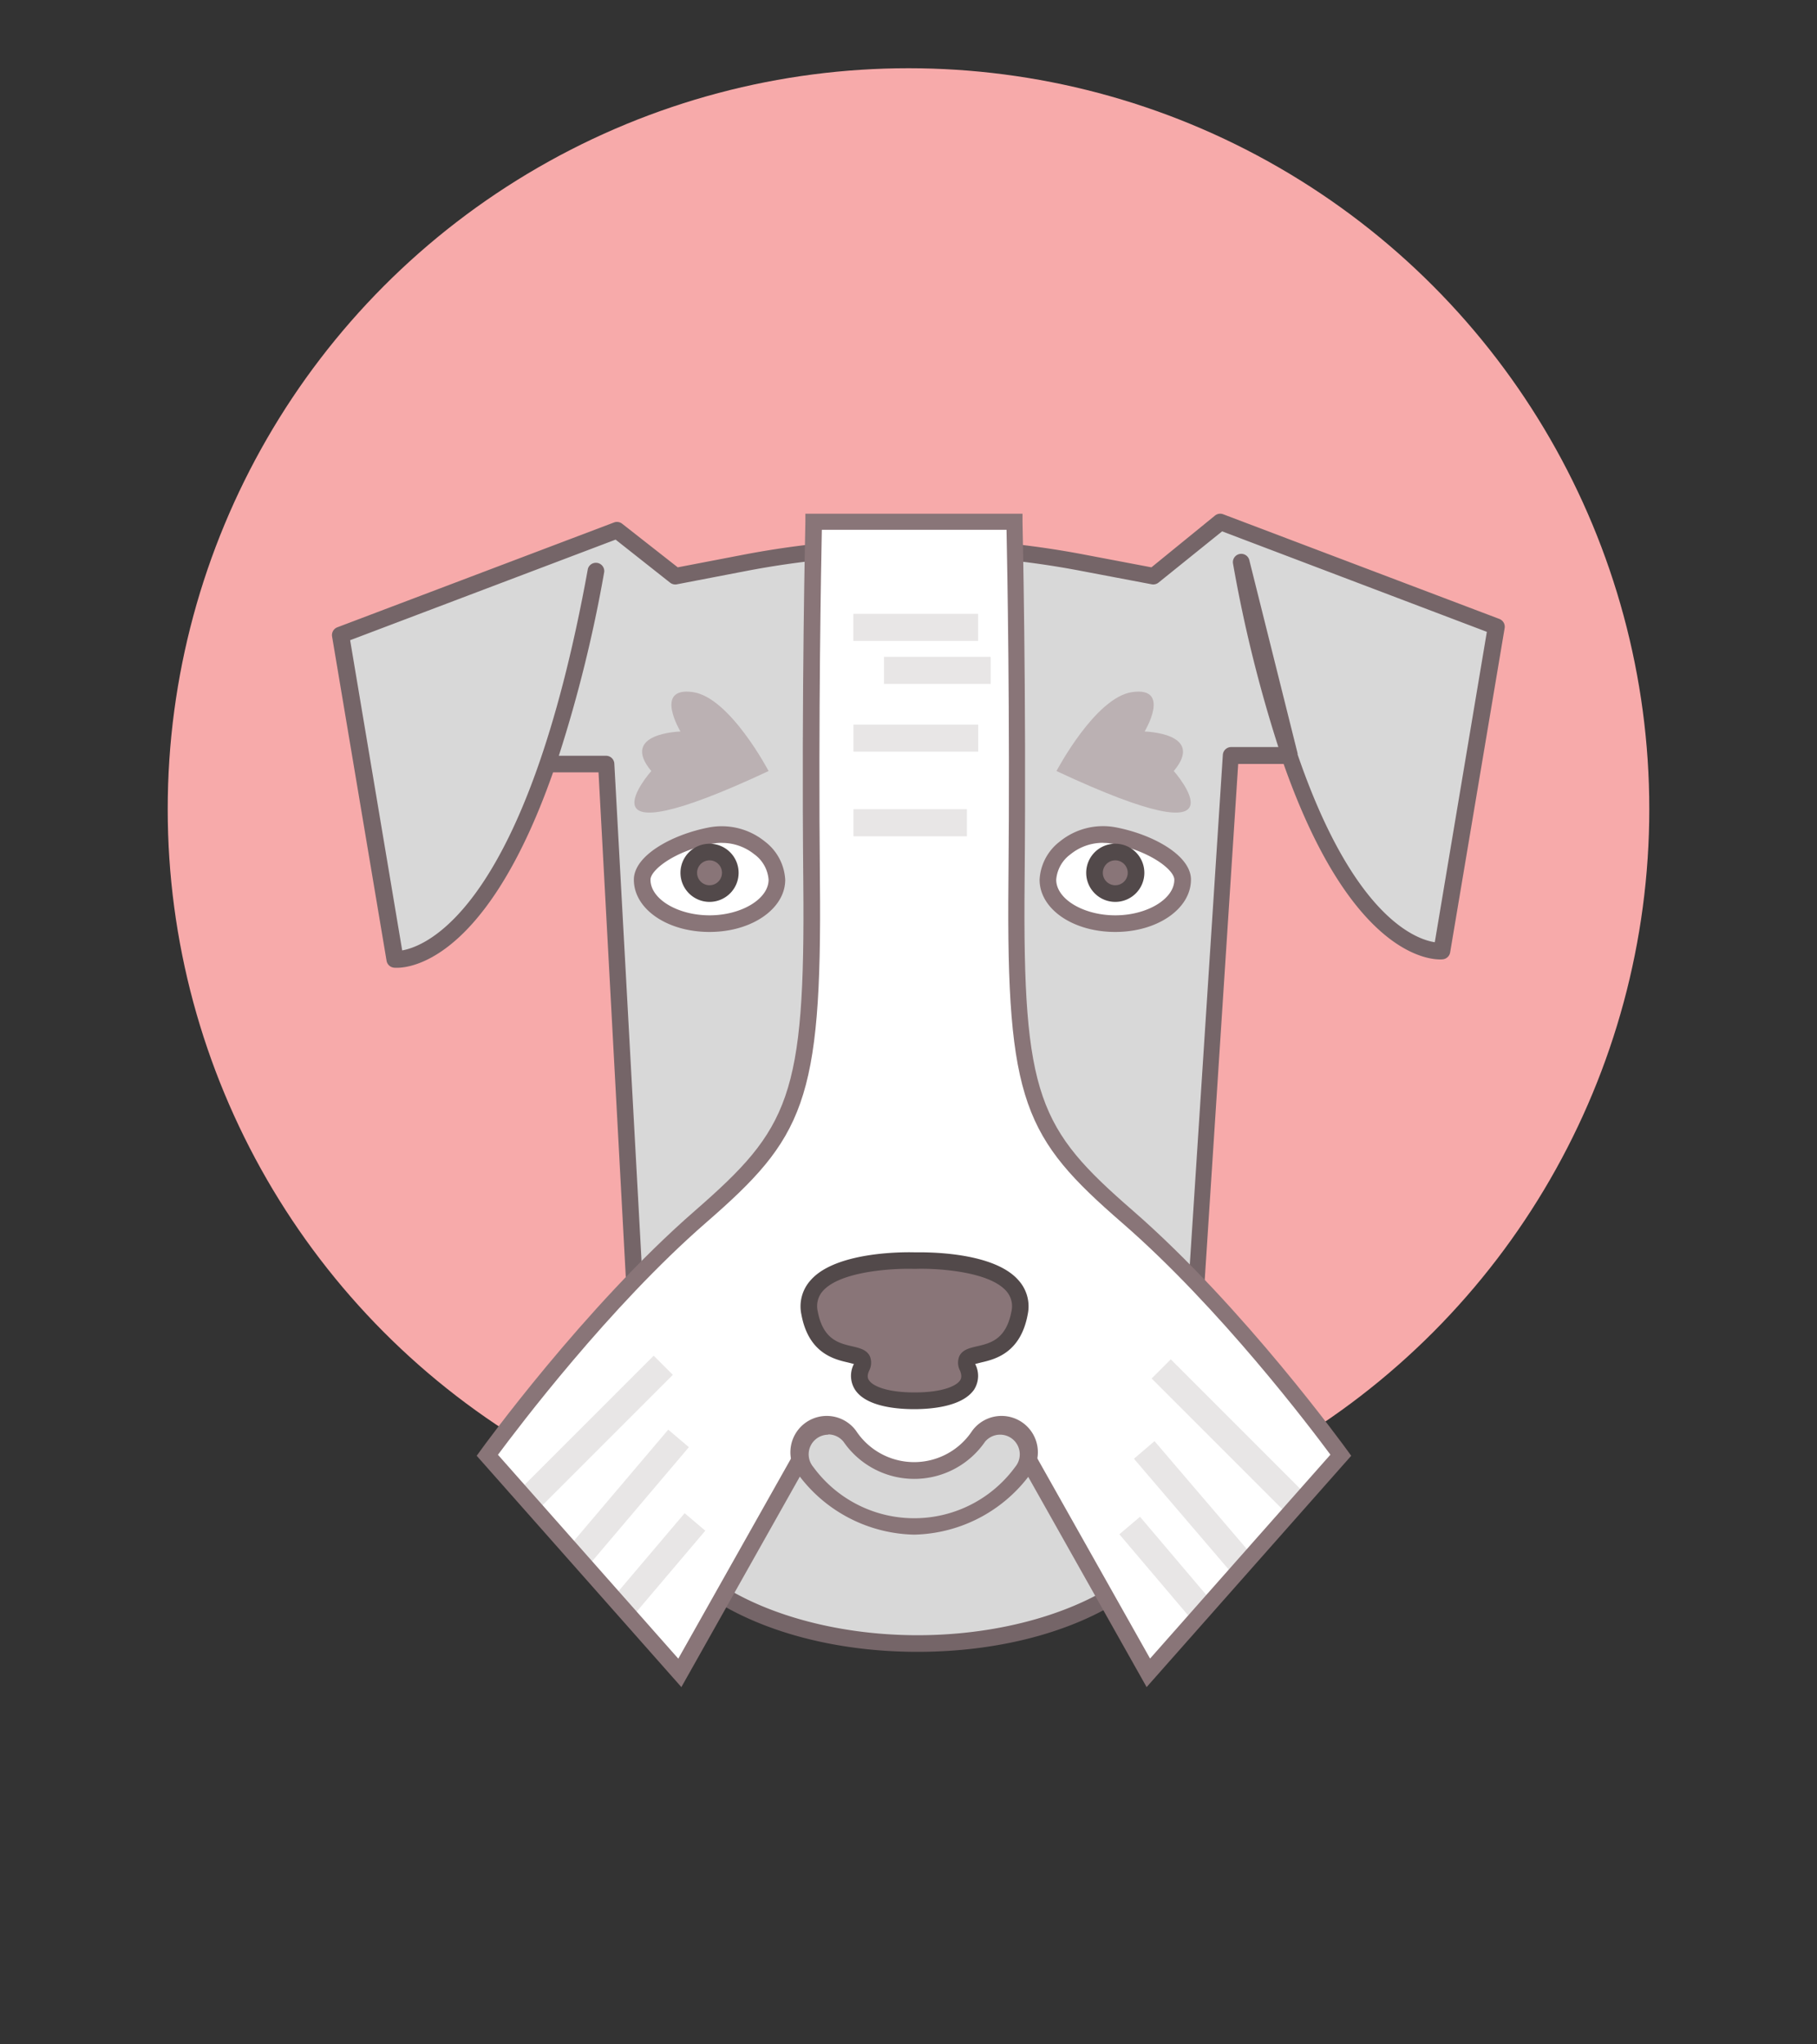 <svg xmlns="http://www.w3.org/2000/svg" viewBox="0 0 200 225"><rect x="0" y="0" width="200" height="225" fill="#333333" stroke="none"/><defs><style>.cls-1{fill:#f7aaaa;}.cls-2{fill:#d8d8d8;}.cls-3{fill:#756568;}.cls-4{fill:#fff;}.cls-5{fill:#897578;}.cls-6{fill:#52494a;}.cls-7{fill:#bbb1b3;}.cls-8{fill:#e8e6e6;}</style></defs><title>petbot-graphics</title><g id="Layer_2_copy" data-name="Layer 2 copy"><circle class="cls-1" cx="100" cy="89.05" r="81.54"/><path class="cls-2" d="M60.28,84.06h6.47L71.6,174h5.51c5.38,4.18,14.05,6.91,23.87,6.91s18.48-2.73,23.87-6.91h4.79l.44-7a9.88,9.88,0,0,0,.48-2.93,9.75,9.75,0,0,0-.18-1.81l5.13-79.12H142l-5.33-21.33c8.06,44.45,22.11,42.84,22.11,42.84l6-35.7-30.4-11.52-7.37,6L119.39,62a99.4,99.4,0,0,0-37.54,0l-7.49,1.44-6.45-5.06L37.51,69.87l6,35.7s14,1.61,22.11-42.84"/><path class="cls-3" d="M101,181.8c-9.58,0-18.36-2.52-24.18-6.91H71.6a.91.91,0,0,1-.91-.86L65.88,85h-5c-7.83,22.28-17,21.56-17.53,21.5a.92.92,0,0,1-.8-.76l-6-35.7a.92.92,0,0,1,.58-1L67.59,57.5a.92.92,0,0,1,.89.14l6.12,4.8,7.08-1.36a99.91,99.91,0,0,1,37.89,0l7.17,1.36,7-5.7a.91.91,0,0,1,.9-.14l30.4,11.52a.92.92,0,0,1,.58,1l-6,35.7a.92.92,0,0,1-.8.76c-.47.06-9.69.78-17.53-21.5h-5l-5.07,78.15a10.39,10.39,0,0,1,.17,1.86,10.65,10.65,0,0,1-.49,3.09l-.44,6.87a.91.91,0,0,1-.91.86h-4.48C119.35,179.29,110.56,181.8,101,181.8Zm-28.51-8.74h4.65a.91.91,0,0,1,.56.19c5.41,4.2,14.13,6.72,23.3,6.72s17.89-2.51,23.31-6.72a.91.91,0,0,1,.56-.19h3.93l.39-6.12a.93.93,0,0,1,0-.21,9,9,0,0,0,.44-2.66,8.69,8.69,0,0,0-.16-1.64.89.89,0,0,1,0-.23l5.13-79.12a.92.92,0,0,1,.91-.86h5.2a151.26,151.26,0,0,1-5-20.25.92.92,0,0,1,1.79-.38l5.33,21.33s0,.08,0,.12c6.14,17.88,13,20.34,15.1,20.66l5.73-34.16L134.52,58.48l-7,5.64a.93.93,0,0,1-.74.19l-7.59-1.44a98,98,0,0,0-37.2,0l-7.49,1.44a.93.93,0,0,1-.74-.18l-6-4.74L38.54,70.46l5.73,34.14c2.78-.49,13.7-4.81,20.44-42a.92.92,0,0,1,1.8.33,151.26,151.26,0,0,1-5,20.25h5.2a.91.91,0,0,1,.91.87Z"/><path class="cls-4" d="M124.11,133.9c-10.59-9.21-12.44-13.13-12.21-36.85.21-21.21-.23-39.61-.23-39.61H89.57s-.44,18.41-.23,39.61c.23,23.72-1.61,27.64-12.21,36.85-12.3,10.69-23.49,26.26-23.49,26.26l21.19,24,14.38-25.53,11.42,4.81L112,158.58l14.38,25.53,21.19-24S136.41,144.6,124.11,133.9Z"/><path class="cls-4" d="M85.51,96.82c0,2.67-3.32,4.84-7.42,4.84s-7.42-2.17-7.42-4.84c0-1.84,3.4-4,7.42-4.84S85.51,94.15,85.51,96.82Z"/><path class="cls-5" d="M78.1,102.57c-4.67,0-8.33-2.53-8.33-5.75,0-2.67,4.2-4.95,8.15-5.73a7.54,7.54,0,0,1,6.29,1.54,5.65,5.65,0,0,1,2.22,4.2C86.43,100,82.77,102.57,78.1,102.57Zm1.35-9.81a6,6,0,0,0-1.17.12c-4.08.81-6.68,2.88-6.68,3.94,0,2.13,3,3.92,6.5,3.92s6.5-1.8,6.5-3.92A3.82,3.82,0,0,0,83,94,5.65,5.65,0,0,0,79.45,92.77Z"/><path class="cls-4" d="M115.35,96.82c0,2.67,3.32,4.84,7.42,4.84s7.42-2.17,7.42-4.84c0-1.84-3.4-4-7.42-4.84S115.35,94.15,115.35,96.82Z"/><path class="cls-5" d="M122.76,102.57c-4.67,0-8.33-2.53-8.33-5.75a5.65,5.65,0,0,1,2.22-4.2,7.54,7.54,0,0,1,6.29-1.54c4,.79,8.15,3.07,8.15,5.73C131.09,100,127.43,102.57,122.76,102.57Zm-1.35-9.81a5.65,5.65,0,0,0-3.6,1.28,3.82,3.82,0,0,0-1.55,2.78c0,2.13,3,3.92,6.5,3.92s6.5-1.8,6.5-3.92c0-1.06-2.6-3.13-6.68-3.94A6,6,0,0,0,121.41,92.77Z"/><path class="cls-5" d="M100.62,154.17c3.92,0,6.91-1.15,5.79-3.68s4.57.23,5.72-6-11.52-5.76-11.52-5.76S88,138.28,89.11,144.5s6.84,3.45,5.72,6S96.71,154.17,100.62,154.17Z"/><path class="cls-6" d="M100.62,155.09c-1.91,0-5.3-.28-6.51-2.15a2.83,2.83,0,0,1-.12-2.82h0l-.62-.16c-1.53-.35-4.37-1-5.16-5.29a4.28,4.28,0,0,1,1-3.75c2.9-3.36,11.13-3.1,11.49-3.09s8.52-.27,11.42,3.09a4.27,4.27,0,0,1,1,3.75c-.79,4.28-3.64,4.94-5.16,5.29l-.62.16h0a2.83,2.83,0,0,1-.12,2.82C105.92,154.81,102.53,155.09,100.62,155.09ZM100,139.64c-2.55,0-7.68.42-9.45,2.47a2.5,2.5,0,0,0-.54,2.22c.58,3.1,2.35,3.51,3.78,3.84.82.19,1.59.37,1.95,1.08a1.88,1.88,0,0,1-.07,1.6c-.27.6-.14.91,0,1.08.4.61,1.94,1.32,5,1.32s4.59-.71,5-1.32c.12-.18.24-.48,0-1.08a1.88,1.88,0,0,1-.07-1.6c.36-.72,1.13-.89,1.95-1.08,1.43-.33,3.2-.74,3.78-3.84a2.5,2.5,0,0,0-.55-2.22c-1.94-2.25-7.9-2.54-10-2.46Z"/><circle class="cls-5" cx="78.1" cy="96.06" r="2.29"/><path class="cls-6" d="M78.1,99.26a3.2,3.2,0,1,1,3.2-3.2A3.2,3.2,0,0,1,78.1,99.26Zm0-4.57a1.37,1.37,0,1,0,1.37,1.37A1.37,1.37,0,0,0,78.1,94.69Z"/><circle class="cls-5" cx="122.76" cy="96.06" r="2.29"/><path class="cls-6" d="M122.76,99.26a3.2,3.2,0,1,1,3.2-3.2A3.2,3.2,0,0,1,122.76,99.26Zm0-4.57a1.37,1.37,0,1,0,1.37,1.37A1.37,1.37,0,0,0,122.76,94.69Z"/><path class="cls-7" d="M84.6,84.86s-4.26-8.12-8.34-8.69c-4.34-.61-1.36,4.34-1.36,4.34s-6.72.15-3.21,4.35C71.68,84.86,62.61,95.15,84.6,84.86Z"/><path class="cls-7" d="M116.29,84.86s4.26-8.12,8.34-8.69c4.34-.61,1.36,4.34,1.36,4.34s6.72.15,3.21,4.35C129.21,84.86,138.28,95.15,116.29,84.86Z"/><rect class="cls-8" x="63.98" y="147.13" width="2.98" height="21.34" transform="translate(130.75 -0.07) rotate(45)"/><rect class="cls-8" x="67.74" y="156.31" width="2.98" height="16.84" transform="translate(122.99 -5.68) rotate(40.3)"/><rect class="cls-8" x="71.06" y="166.06" width="2.98" height="12.16" transform="translate(128.57 -6.07) rotate(40.3)"/><rect class="cls-8" x="133.86" y="147.54" width="2.98" height="21.34" transform="translate(342.94 174.37) rotate(135)"/><rect class="cls-8" x="130.1" y="156.72" width="2.98" height="16.84" transform="matrix(-0.76, 0.65, -0.65, -0.76, 338.77, 205.95)"/><rect class="cls-8" x="99.31" y="62.19" width="2.98" height="13.73" transform="translate(169.85 -31.75) rotate(90)"/><rect class="cls-8" x="101.68" y="67.9" width="2.98" height="11.75" transform="translate(176.95 -29.39) rotate(90)"/><rect class="cls-8" x="99.31" y="74.38" width="2.98" height="13.73" transform="translate(182.05 -19.56) rotate(90)"/><rect class="cls-8" x="98.7" y="84.3" width="2.98" height="12.49" transform="translate(190.73 -9.64) rotate(90)"/><rect class="cls-8" x="126.78" y="166.47" width="2.98" height="12.16" transform="translate(337.71 221.17) rotate(139.7)"/><path class="cls-5" d="M75,185.68,52.47,160.22l.43-.59c.11-.16,11.39-15.77,23.63-26.41,10.31-9,12.12-12.45,11.89-36.15-.21-21,.23-39.46.23-39.64l0-.89h23.9l0,.89c0,.18.43,18.66.23,39.64-.23,23.7,1.59,27.19,11.89,36.15h0c12.24,10.64,23.52,26.26,23.63,26.41l.43.59-22.52,25.46-14.61-25.94-11,4.64-11-4.64Zm37.44-28.26,14.15,25.12,19.85-22.44c-2.17-2.93-12.18-16.18-22.92-25.51S110.76,121.37,111,97c.18-18.33-.13-34.75-.21-38.69H90.46c-.08,3.94-.39,20.36-.21,38.69.24,24.32-1.84,28.26-12.52,37.55S57,157.17,54.81,160.11l19.85,22.44,14.15-25.12,11.81,5Z"/><path class="cls-2" d="M100.62,168a15.37,15.37,0,0,1-11.82-6,3.08,3.08,0,0,1,4.74-3.93,8.55,8.55,0,0,0,14.17,0,3.08,3.08,0,0,1,4.74,3.93A15.37,15.37,0,0,1,100.62,168Z"/><path class="cls-5" d="M100.62,168.9a16.27,16.27,0,0,1-12.53-6.32,4,4,0,1,1,6.15-5.09,7.65,7.65,0,0,0,12.76,0,4,4,0,1,1,6.15,5.09A16.27,16.27,0,0,1,100.62,168.9Zm-9.45-11a2.16,2.16,0,0,0-1.66,3.54,13.76,13.76,0,0,0,22.24,0,2.16,2.16,0,0,0-3.33-2.76,9.46,9.46,0,0,1-15.57,0A2.16,2.16,0,0,0,91.17,157.87Z"/></g></svg>